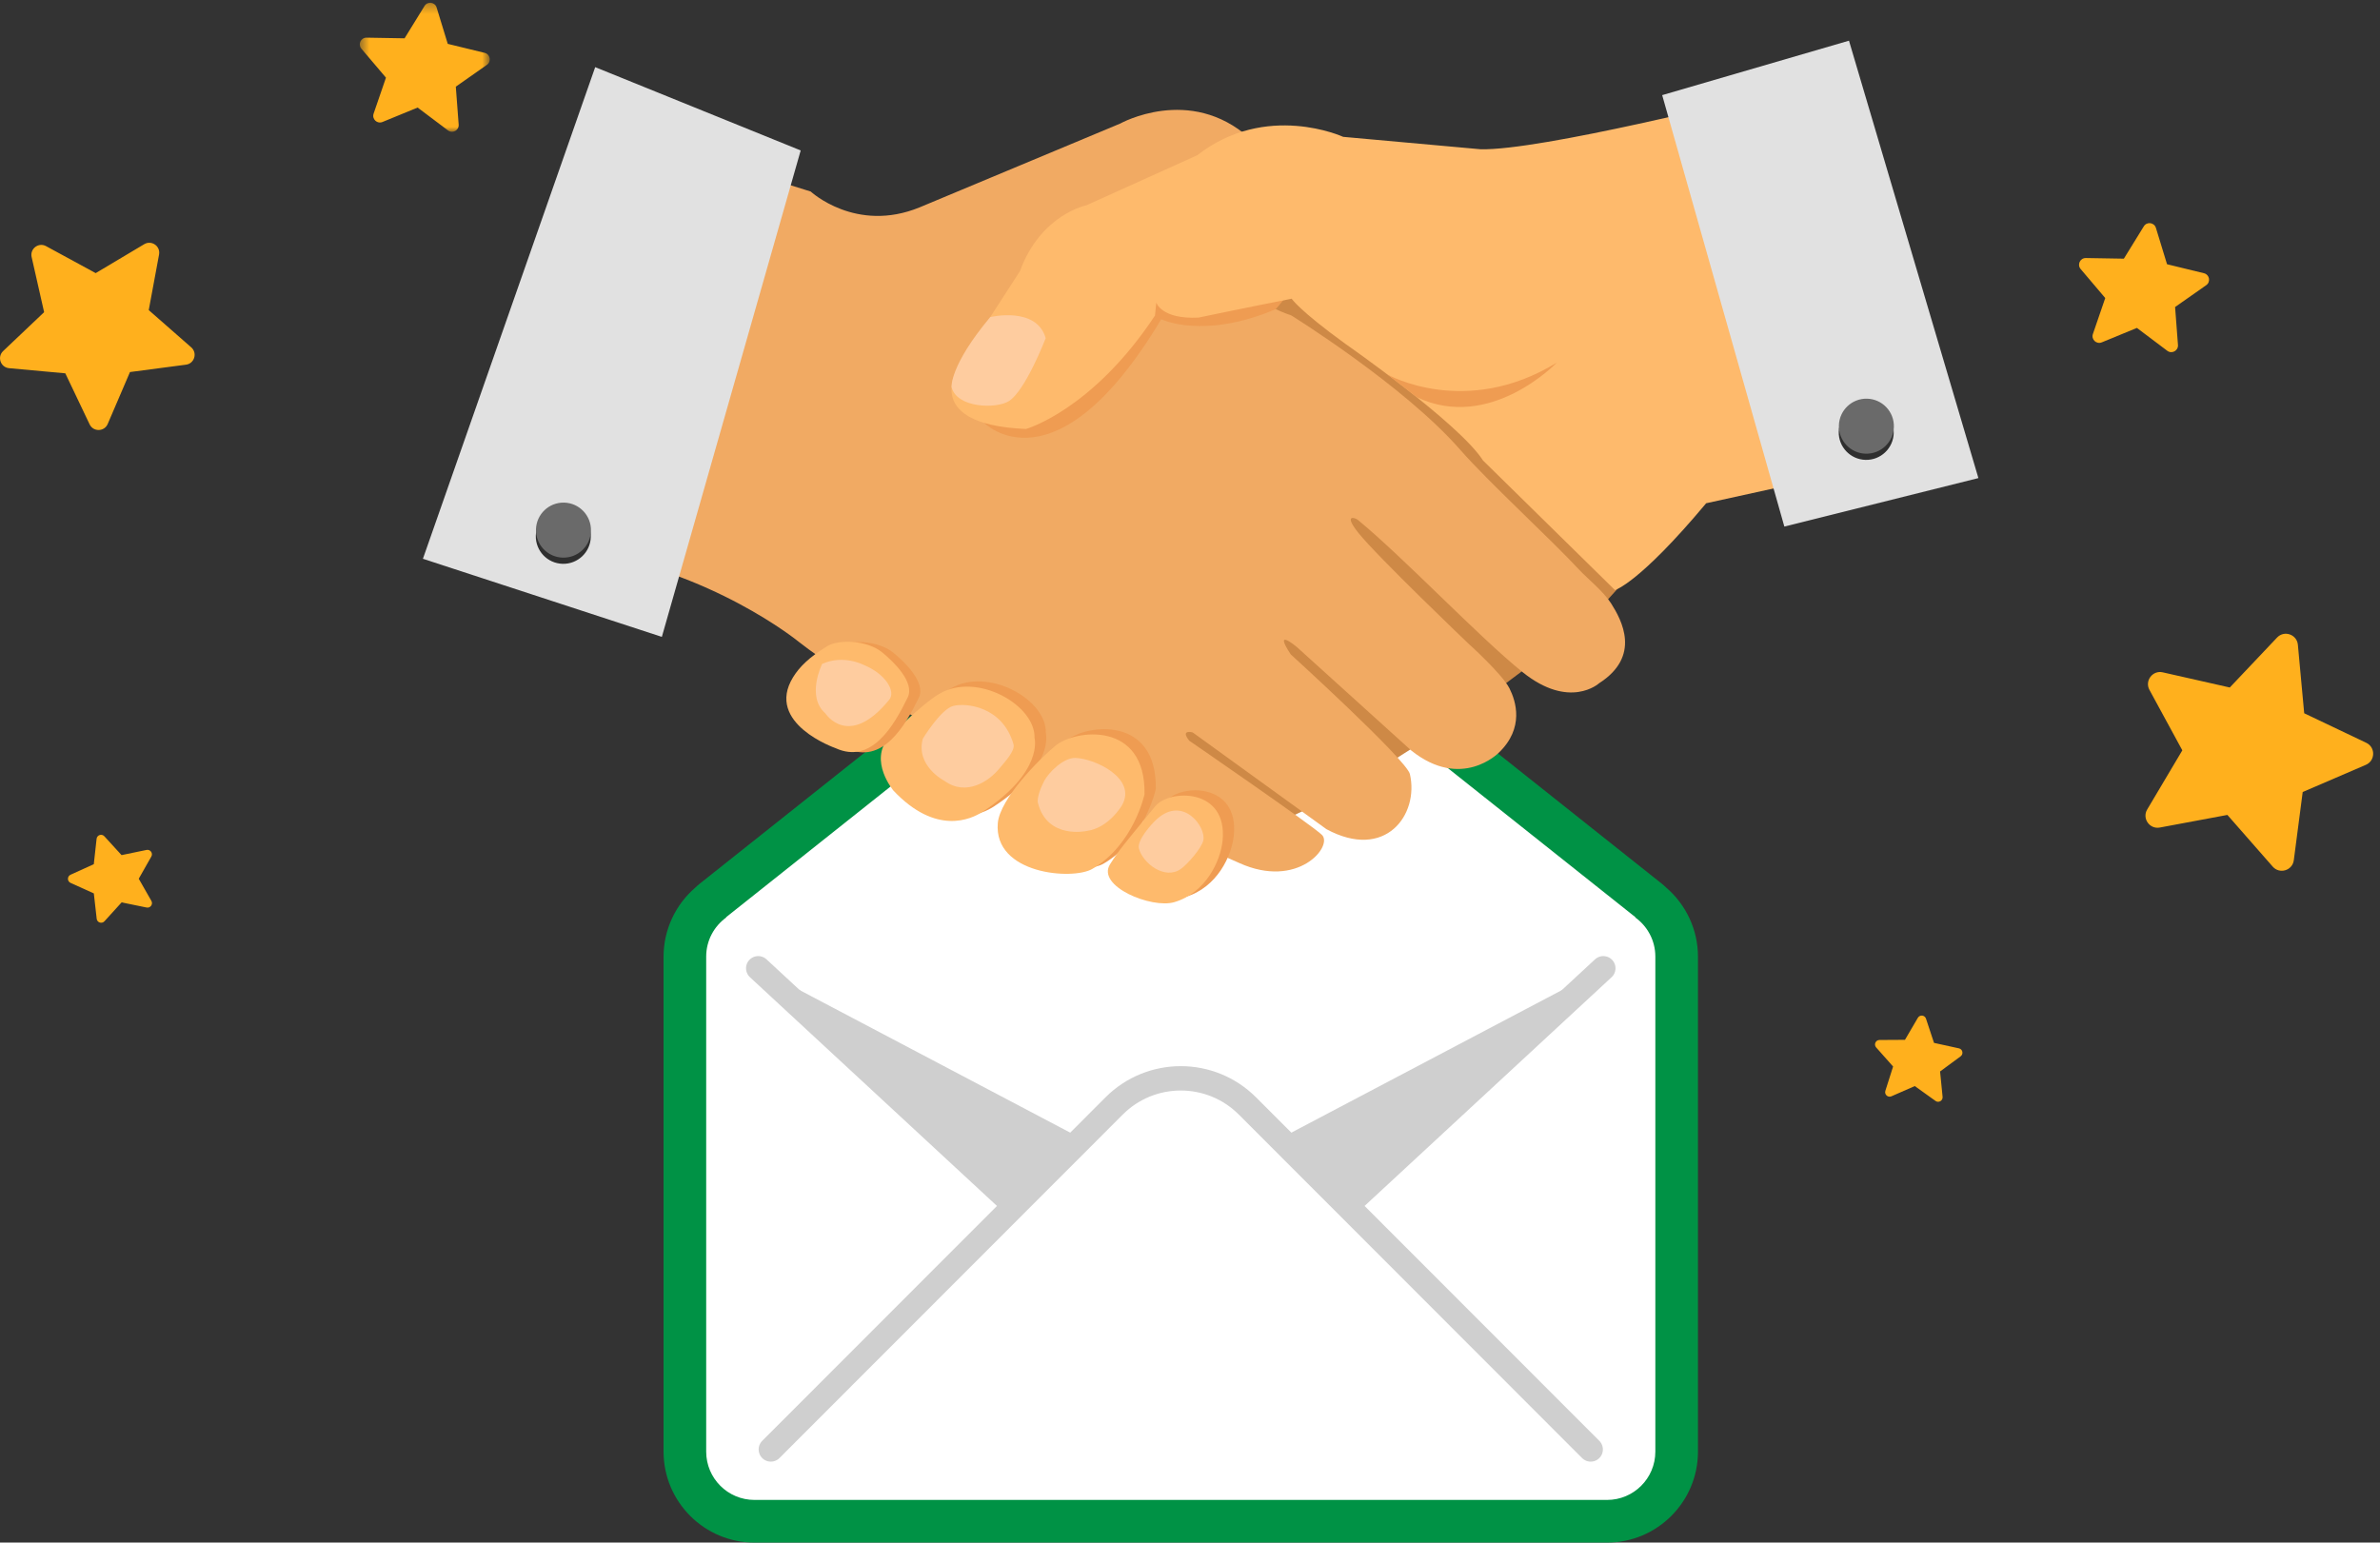 <?xml version="1.0" encoding="UTF-8"?>
<svg width="253px" height="164px" viewBox="0 0 253 164" version="1.1" xmlns="http://www.w3.org/2000/svg" xmlns:xlink="http://www.w3.org/1999/xlink">
    <rect x="0" y="0" width="253" height="164" fill="#333333" stroke="none"/>
    <!-- Generator: Sketch 49 (51002) - http://www.bohemiancoding.com/sketch -->
    <title>Email-img</title>
    <desc>Created with Sketch.</desc>
    <defs>
        <path d="M0.171,55.655 C81.216,6.379 144.018,25.506 144.018,25.506 L145.027,1.122 C140.183,0.57 135.37,0.313 130.597,0.313 C60.688,0.314 0.171,55.655 0.171,55.655" id="path-1"></path>
        <path d="M0.065,9.588 C65.577,-0.46 101.16,27.796 101.16,27.796 L108.273,12.721 C91.258,3.624 72.31,0.731 55.078,0.732 C24.94,0.733 0.065,9.588 0.065,9.588" id="path-3"></path>
        <path d="M61.459,37.637 L69.887,29.293 C45.964,0.844 0.662,0.202 0.662,0.202 C45.603,9.799 61.459,37.637 61.459,37.637" id="path-5"></path>
        <path d="M0,1.122 L1.008,25.506 C1.008,25.506 63.799,6.379 144.829,55.655 C144.829,55.655 84.323,0.314 14.428,0.313 C9.655,0.313 4.843,0.57 0,1.122" id="path-7"></path>
        <path d="M0.726,12.721 L7.84,27.796 C7.84,27.796 43.422,-0.46 108.935,9.588 C108.935,9.588 84.06,0.733 53.922,0.732 C36.69,0.731 17.742,3.624 0.726,12.721" id="path-9"></path>
        <path d="M0.113,29.293 L8.541,37.637 C8.541,37.637 24.396,9.799 69.338,0.202 C69.338,0.202 24.036,0.844 0.113,29.293" id="path-11"></path>
        <polygon id="path-13" points="0.483 0.294 14.304 0.294 14.304 14.011 0.483 14.011"></polygon>
    </defs>
    <g id="Welcome" stroke="none" stroke-width="1" fill="none" fill-rule="evenodd">
        <g id="welcome-email_payour" transform="translate(-224, -201)">
            <g id="Email-img" transform="translate(187, 201)">
                <g id="Group-3" transform="translate(180, 55)">
                    <mask id="mask-2" fill="white">
                        <use xlink:href="#path-1"></use>
                    </mask>
                    <g id="Clip-2"></g>
                    <path d="M0.171,55.655 C81.216,6.379 144.018,25.506 144.018,25.506 L145.027,1.122 C140.183,0.57 135.37,0.313 130.597,0.313 C60.688,0.314 0.171,55.655 0.171,55.655" id="Fill-1" mask="url(#mask-2)"></path>
                </g>
                <g id="Group-6" transform="translate(193, 102)">
                    <mask id="mask-4" fill="white">
                        <use xlink:href="#path-3"></use>
                    </mask>
                    <g id="Clip-5"></g>
                    <path d="M0.065,9.588 C65.577,-0.46 101.16,27.796 101.16,27.796 L108.273,12.721 C91.258,3.624 72.31,0.731 55.078,0.732 C24.94,0.733 0.065,9.588 0.065,9.588" id="Fill-4" mask="url(#mask-4)"></path>
                </g>
                <g id="Group-9" transform="translate(202, 123)">
                    <mask id="mask-6" fill="white">
                        <use xlink:href="#path-5"></use>
                    </mask>
                    <g id="Clip-8"></g>
                    <path d="M61.459,37.637 L69.887,29.293 C45.964,0.844 0.662,0.202 0.662,0.202 C45.603,9.799 61.459,37.637 61.459,37.637" id="Fill-7" mask="url(#mask-6)"></path>
                </g>
                <g id="Group-12" transform="translate(0, 55)">
                    <mask id="mask-8" fill="white">
                        <use xlink:href="#path-7"></use>
                    </mask>
                    <g id="Clip-11"></g>
                    <path d="M0,1.122 L1.008,25.506 C1.008,25.506 63.799,6.379 144.829,55.655 C144.829,55.655 84.323,0.314 14.428,0.313 C9.655,0.313 4.843,0.57 0,1.122" id="Fill-10" mask="url(#mask-8)"></path>
                </g>
                <g id="Group-15" transform="translate(22, 102)">
                    <mask id="mask-10" fill="white">
                        <use xlink:href="#path-9"></use>
                    </mask>
                    <g id="Clip-14"></g>
                    <path d="M0.726,12.721 L7.84,27.796 C7.84,27.796 43.422,-0.46 108.935,9.588 C108.935,9.588 84.06,0.733 53.922,0.732 C36.69,0.731 17.742,3.624 0.726,12.721" id="Fill-13" mask="url(#mask-10)"></path>
                </g>
                <g id="Group-18" transform="translate(53, 123)">
                    <mask id="mask-12" fill="white">
                        <use xlink:href="#path-11"></use>
                    </mask>
                    <g id="Clip-17"></g>
                    <path d="M0.113,29.293 L8.541,37.637 C8.541,37.637 24.396,9.799 69.338,0.202 C69.338,0.202 24.036,0.844 0.113,29.293" id="Fill-16" mask="url(#mask-12)"></path>
                </g>
                <g id="Group-92" transform="translate(37, 0)">
                    <path d="M80.2,161.733 C76.122,161.733 72.805,158.412 72.805,154.332 L72.805,101.701 C72.805,99.494 73.802,97.397 75.496,95.996 C75.575,95.911 75.659,95.831 75.752,95.758 L119.178,61.241 C121.02,59.777 123.212,59.003 125.518,59.003 C127.825,59.003 130.017,59.777 131.859,61.241 L175.285,95.758 C175.378,95.832 175.465,95.913 175.544,95.999 C177.236,97.4 178.233,99.496 178.233,101.701 L178.233,154.332 C178.233,158.412 174.915,161.733 170.837,161.733 L80.2,161.733 Z" id="Fill-19" fill="#FFFFFF"></path>
                    <path d="M125.519,56.736 C122.736,56.736 119.983,57.706 117.768,59.466 L74.343,93.983 C74.2,94.095 74.066,94.216 73.94,94.343 C71.797,96.171 70.538,98.867 70.538,101.701 L70.538,154.331 C70.538,159.663 74.873,164 80.201,164 L170.836,164 C176.164,164 180.499,159.663 180.499,154.331 L180.499,101.701 C180.499,98.867 179.24,96.171 177.096,94.343 C176.97,94.216 176.837,94.095 176.694,93.983 L133.269,59.466 C131.054,57.706 128.302,56.736 125.519,56.736 M125.519,61.27 C127.253,61.27 128.986,61.852 130.45,63.016 L173.876,97.533 L173.824,97.533 C175.12,98.465 175.967,99.983 175.967,101.701 L175.967,154.331 C175.967,157.167 173.67,159.466 170.836,159.466 L80.201,159.466 C77.367,159.466 75.07,157.167 75.07,154.331 L75.07,101.701 C75.07,99.983 75.917,98.465 77.213,97.533 L77.161,97.533 L120.587,63.016 C122.051,61.852 123.785,61.27 125.519,61.27" id="Fill-21" fill="#009245"></path>
                    <path d="M170.436,102.943 L129.638,124.44 C127.313,126.095 123.724,126.095 121.4,124.44 L80.601,102.943 L121.4,140.724 C123.724,142.876 127.313,142.876 129.638,140.724 L170.436,102.943 Z" id="Fill-23" fill="#CFCFCF"></path>
                    <path d="M170.436,102.943 L129.638,140.724 C127.313,142.877 123.724,142.877 121.4,140.724 L80.601,102.943" id="Stroke-25" stroke="#CFCFCF" stroke-width="2.591" stroke-linecap="round" stroke-linejoin="round"></path>
                    <g id="Group-30" transform="translate(81.564, 114.12)">
                        <path d="M87.531,39.979 L51.043,3.462 C47.128,-0.455 40.782,-0.455 36.868,3.462 L0.378,39.979" id="Fill-27" fill="#FFFFFF"></path>
                        <path d="M87.531,39.979 L51.043,3.462 C47.128,-0.455 40.782,-0.455 36.868,3.462 L0.378,39.979" id="Stroke-29" stroke="#CFCFCF" stroke-width="2.591" stroke-linecap="round" stroke-linejoin="round"></path>
                    </g>
                    <path d="M244.27,68.548 L244.942,75.831 L251.541,78.972 C252.538,79.447 252.511,80.877 251.497,81.314 L244.783,84.203 L243.837,91.455 C243.693,92.552 242.326,92.967 241.597,92.137 L236.777,86.639 L229.593,87.98 C228.506,88.183 227.688,87.01 228.253,86.059 L231.987,79.773 L228.493,73.349 C227.965,72.378 228.827,71.237 229.904,71.48 L237.033,73.092 L242.058,67.782 C242.818,66.979 244.169,67.447 244.27,68.548" id="Fill-31" fill="#FFB01D"></path>
                    <path d="M4.896,26.168 L10.172,29.037 L15.331,25.962 C16.111,25.497 17.074,26.169 16.908,27.062 L15.812,32.97 L20.329,36.93 C21.011,37.528 20.67,38.654 19.771,38.771 L13.817,39.554 L11.449,45.076 C11.091,45.91 9.917,45.934 9.527,45.114 L6.943,39.69 L0.963,39.143 C0.059,39.059 -0.325,37.949 0.333,37.324 L4.69,33.189 L3.363,27.329 C3.162,26.444 4.098,25.734 4.896,26.168" id="Fill-33" fill="#FFB01D"></path>
                    <path d="M199.793,110.566 L202.503,110.55 L203.873,108.209 C204.081,107.855 204.608,107.91 204.737,108.3 L205.59,110.875 L208.239,111.455 C208.639,111.543 208.748,112.062 208.418,112.305 L206.236,113.913 L206.502,116.612 C206.542,117.02 206.083,117.286 205.75,117.047 L203.547,115.466 L201.064,116.553 C200.689,116.718 200.294,116.363 200.419,115.972 L201.241,113.387 L199.44,111.36 C199.168,111.054 199.383,110.568 199.793,110.566" id="Fill-35" fill="#FFB01D"></path>
                    <path d="M16.087,91.064 L14.749,93.423 L16.093,95.779 C16.296,96.135 15.985,96.565 15.584,96.483 L12.927,95.938 L11.104,97.945 C10.828,98.248 10.323,98.085 10.278,97.678 L9.974,94.982 L7.504,93.866 C7.13,93.697 7.13,93.166 7.503,92.997 L9.971,91.876 L10.268,89.179 C10.313,88.772 10.817,88.607 11.093,88.91 L12.922,90.912 L15.576,90.362 C15.978,90.279 16.29,90.707 16.087,91.064" id="Fill-37" fill="#FFB01D"></path>
                    <path d="M229.178,24.225 L230.361,28.092 L234.287,29.048 C234.88,29.192 235.027,29.97 234.527,30.32 L231.218,32.641 L231.523,36.673 C231.569,37.283 230.875,37.663 230.388,37.295 L227.159,34.863 L223.421,36.399 C222.856,36.631 222.281,36.088 222.48,35.51 L223.793,31.686 L221.178,28.603 C220.783,28.137 221.121,27.422 221.732,27.433 L225.772,27.501 L227.894,24.06 C228.215,23.54 228.999,23.641 229.178,24.225" id="Fill-39" fill="#FFB01D"></path>
                    <g id="Group-43" transform="translate(37.761, 0)">
                        <mask id="mask-14" fill="white">
                            <use xlink:href="#path-13"></use>
                        </mask>
                        <g id="Clip-42"></g>
                        <path d="M8.652,0.797 L9.836,4.663 L13.761,5.619 C14.355,5.763 14.502,6.541 14.002,6.892 L10.693,9.213 L10.997,13.245 C11.043,13.855 10.35,14.234 9.861,13.866 L6.634,11.435 L2.895,12.97 C2.33,13.202 1.756,12.66 1.954,12.082 L3.268,8.257 L0.653,5.175 C0.258,4.708 0.596,3.993 1.207,4.004 L5.247,4.073 L7.368,0.632 C7.689,0.111 8.473,0.212 8.652,0.797" id="Fill-41" fill="#FFB01D" mask="url(#mask-14)"></path>
                    </g>
                    <path d="M136.297,19.604 C136.297,19.604 87.234,62.474 86.062,67.768 C86.062,67.768 87.894,68.873 89.742,71.658 C91.881,74.882 94.744,76.37 96.351,75.742 C98.667,74.836 98.686,73.19 98.686,73.19 L130.331,89.401 C130.331,89.401 142.507,87.206 169.383,65.431 L176.84,57.197 L136.297,19.604 Z" id="Fill-44" fill="#CE8946"></path>
                    <path d="M86.176,20.36 C86.176,20.36 90.986,24.824 97.758,22.045 L119.076,13.138 C119.076,13.138 126.475,8.994 132.829,14.682 C132.829,14.682 124.566,29.255 137.263,33.532 C137.263,33.532 149.242,40.969 155.214,47.806 C158.217,51.244 164.807,57.266 167.884,60.586 C168.709,61.475 170.452,62.869 171.264,64.149 C172.392,65.926 174.492,69.756 169.983,72.644 C169.983,72.644 166.86,75.497 161.836,71.445 C157.167,67.678 149.254,59.31 144.328,55.26 C144.061,55.041 142.769,54.603 144.391,56.642 C146.392,59.156 156.054,68.384 156.054,68.384 C156.054,68.384 159.691,71.658 160.46,73.183 C161.136,74.522 162.075,77.391 159.32,80.03 C159.32,80.03 155.371,84.068 150.016,79.787 L137.865,68.795 C137.865,68.795 135.263,66.607 137.204,69.566 C137.204,69.566 149.527,80.782 149.877,82.297 C150.873,86.612 147.27,91.546 141.003,88.153 L126.79,77.871 C126.79,77.871 125.421,77.49 126.422,78.749 C126.422,78.749 139.664,87.853 140.544,88.781 C141.695,89.994 137.954,94.555 131.746,91.755 C122.893,87.762 104.92,80.316 96.351,75.742 C93.337,74.133 87.238,70.079 84.923,68.244 C84.923,68.244 75.663,60.639 61.922,58.636 L77.185,17.561 L86.176,20.36 Z" id="Fill-46" fill="#F1AA63"></path>
                    <path d="M95.681,77.844 C95.681,77.844 99.075,74.366 101.049,73.203 C105.053,70.842 111.29,74.408 111.173,77.905 C111.173,77.905 112.163,81.48 105.647,85.746 C104.443,86.534 100.709,88.297 96.179,83.502 C96.179,83.502 93.514,80.347 95.681,77.844" id="Fill-48" fill="#EF9C52"></path>
                    <path d="M107.266,86.947 C107.483,84.384 111.647,80.157 113.417,78.703 C115.505,76.991 122.996,76.046 122.864,83.881 C122.864,83.881 121.729,89.241 117.31,91.819 C115.211,93.045 106.803,92.381 107.266,86.947" id="Fill-50" fill="#EF9C52"></path>
                    <path d="M124.013,85.144 C125.496,83.336 131.734,83.17 131.158,88.831 C130.941,90.975 129.383,94.356 126.036,95.352 C123.604,96.076 117.727,93.655 119.196,91.327 C120.206,89.727 120.663,89.232 124.013,85.144" id="Fill-52" fill="#EF9C52"></path>
                    <path d="M94.485,78.404 C94.485,78.404 97.879,74.926 99.852,73.763 C103.856,71.403 110.092,74.967 109.976,78.464 C109.976,78.464 110.966,82.041 104.451,86.306 C103.245,87.094 99.512,88.857 94.982,84.062 C94.982,84.062 92.317,80.907 94.485,78.404" id="Fill-54" fill="#FEBA6C"></path>
                    <path d="M104.626,44.962 C104.626,44.962 112.211,52.706 123.442,33.938 C123.442,33.938 127.881,36.143 135.62,32.868 L137.418,30.72 C137.418,30.72 122.574,30.43 122.603,30.726 C122.632,31.023 104.626,44.962 104.626,44.962" id="Fill-56" fill="#EF9C52"></path>
                    <path d="M106.069,87.507 C106.288,84.944 110.45,80.717 112.221,79.263 C114.31,77.55 121.798,76.607 121.666,84.441 C121.666,84.441 120.533,89.801 116.114,92.38 C114.013,93.605 105.606,92.941 106.069,87.507" id="Fill-58" fill="#FEBA6C"></path>
                    <path d="M122.816,85.705 C124.299,83.895 130.537,83.731 129.962,89.391 C129.743,91.534 128.187,94.916 124.84,95.912 C122.406,96.636 116.531,94.215 118,91.887 C119.009,90.287 119.466,89.792 122.816,85.705" id="Fill-60" fill="#FEBA6C"></path>
                    <path d="M85.488,72.03 C86.168,70.928 87.188,69.917 89.122,68.724 C90.292,68.003 93.316,68.047 94.968,69.395 C96.156,70.363 98.455,72.571 97.674,74.177 C96.19,77.229 93.81,81.319 89.996,79.568 C89.996,79.568 82.46,76.946 85.488,72.03" id="Fill-62" fill="#EF9C52"></path>
                    <path d="M84.307,71.999 C84.986,70.897 86.007,69.886 87.94,68.693 C89.11,67.972 92.134,68.016 93.787,69.364 C94.973,70.332 97.273,72.54 96.493,74.146 C95.008,77.198 92.628,81.288 88.814,79.537 C88.814,79.537 81.279,76.915 84.307,71.999" id="Fill-64" fill="#FEBA6C"></path>
                    <polygon id="Fill-66" fill="#E1E1E1" points="85.116 15.995 70.356 67.71 44.957 59.407 63.271 7.139"></polygon>
                    <path d="M87.398,70.584 C87.398,70.584 85.669,74.037 87.738,75.841 C87.738,75.841 90.205,79.7 94.533,74.386 C95.254,73.501 94.126,71.635 91.83,70.701 C91.83,70.701 89.689,69.549 87.398,70.584" id="Fill-68" fill="#FECC9F"></path>
                    <path d="M98.098,78.538 C98.098,78.538 99.998,75.407 101.321,75.056 C102.683,74.694 106.588,75.101 107.741,79.135 C107.939,79.828 106.749,81.075 106.2,81.745 C105.187,82.984 102.756,84.722 100.4,83.02 C100.4,83.02 97.31,81.441 98.098,78.538" id="Fill-70" fill="#FECC9F"></path>
                    <path d="M110.988,83.051 C111.462,82.132 113.047,80.547 114.305,80.58 C116.373,80.635 120.899,82.746 119.271,85.611 C119.271,85.611 117.878,88.039 115.506,88.346 C115.506,88.346 111.342,89.272 110.337,85.377 C110.186,84.793 110.713,83.589 110.988,83.051" id="Fill-72" fill="#FECC9F"></path>
                    <path d="M121.072,90.214 C121.475,91.757 123.806,93.592 125.522,92.388 C126.218,91.9 127.742,90.168 127.918,89.338 C128.216,87.932 125.801,84.58 123.003,87.064 C122.342,87.65 120.849,89.36 121.072,90.214" id="Fill-74" fill="#FECC9F"></path>
                    <path d="M142.784,14.549 C142.784,14.549 134.605,10.785 127.264,16.508 L115.499,21.82 C115.499,21.82 110.646,22.776 108.419,28.831 L102.155,38.526 C102.155,38.526 97.253,45.102 109.063,45.609 C109.063,45.609 116.11,43.625 122.778,33.547 L122.914,32.17 C122.914,32.17 123.457,33.958 127.403,33.766 C127.403,33.766 131.564,32.888 137.309,31.758 C137.309,31.758 138.066,32.961 142.996,36.541 C142.996,36.541 155.091,44.958 157.646,48.954 L171.67,62.731 C171.67,62.731 174.2,62.072 181.37,53.503 L195.343,50.436 L186.146,10.362 C186.146,10.362 163.731,16.035 157.38,15.868 L142.784,14.549 Z" id="Fill-76" fill="#FEBA6C"></path>
                    <polygon id="Fill-78" fill="#E1E1E1" points="176.694 10.114 189.681 55.981 210.309 50.828 196.551 4.325"></polygon>
                    <path d="M105.266,33.71 C105.266,33.71 110.185,32.525 111.159,35.952 C111.159,35.952 109.001,41.57 107.234,42.652 C105.869,43.491 101.699,43.378 101.156,41.154 C101.156,41.154 100.923,38.904 105.266,33.71" id="Fill-80" fill="#FECC9F"></path>
                    <path d="M147.497,39.819 C147.497,39.819 155.776,44.512 165.489,38.555 C165.489,38.555 158.399,45.961 150.586,42.214 L147.497,39.819 Z" id="Fill-82" fill="#EF9C52"></path>
                    <path d="M62.804,57.095 C62.761,58.71 61.419,59.985 59.804,59.943 C58.189,59.901 56.916,58.557 56.958,56.941 C57,55.326 58.342,54.051 59.958,54.094 C61.571,54.136 62.845,55.479 62.804,57.095" id="Fill-84" fill="#2F2F2F"></path>
                    <path d="M62.821,56.437 C62.778,58.053 61.436,59.328 59.821,59.286 C58.206,59.242 56.933,57.899 56.975,56.284 C57.018,54.669 58.36,53.394 59.975,53.436 C61.588,53.478 62.862,54.822 62.821,56.437" id="Fill-86" fill="#6A6A6A"></path>
                    <path d="M201.307,46.045 C201.265,47.66 199.922,48.935 198.308,48.892 C196.694,48.85 195.419,47.506 195.462,45.891 C195.504,44.275 196.847,43 198.461,43.043 C200.075,43.085 201.349,44.429 201.307,46.045" id="Fill-88" fill="#2F2F2F"></path>
                    <path d="M201.324,45.387 C201.282,47.002 199.939,48.277 198.325,48.235 C196.711,48.192 195.436,46.849 195.479,45.234 C195.521,43.618 196.864,42.344 198.478,42.386 C200.092,42.428 201.366,43.771 201.324,45.387" id="Fill-90" fill="#6A6A6A"></path>
                </g>
            </g>
        </g>
    </g>
</svg>